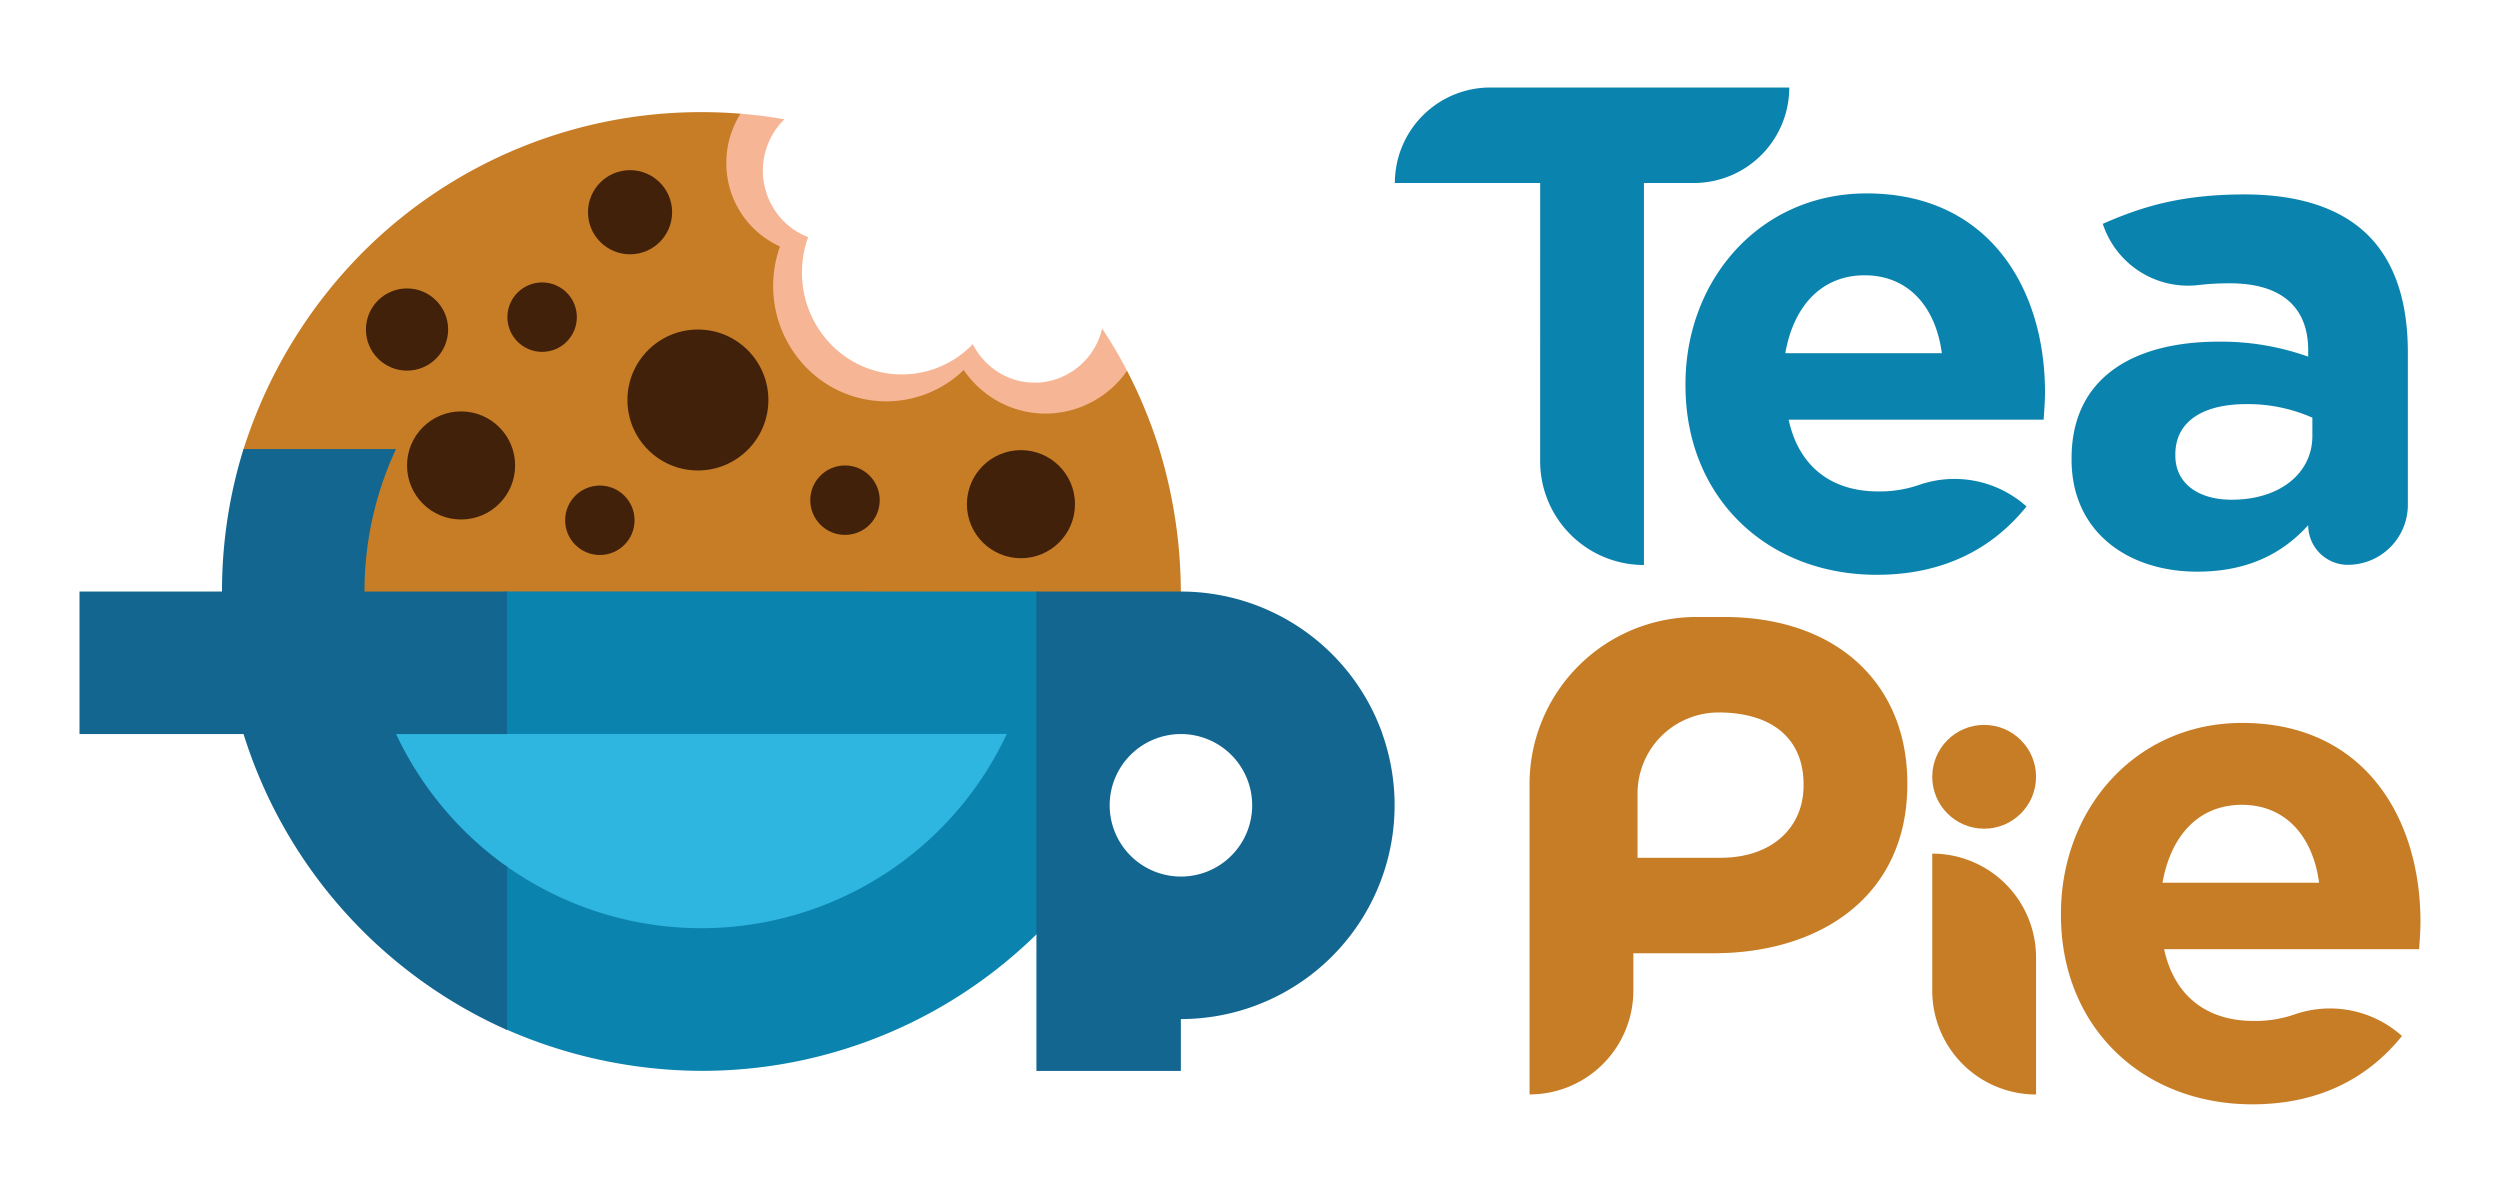 <svg id="Layer_1" data-name="Layer 1" xmlns="http://www.w3.org/2000/svg" viewBox="0 0 1000 476.71"><defs><style>.cls-1{fill:#0a83ae;}.cls-2{fill:#c77d26;}.cls-3{fill:#2eb6e0;}.cls-4{fill:#f6b696;}.cls-5{fill:#126690;}.cls-6{fill:#42210b;}</style></defs><title>Main Combined Logo</title><path class="cls-1" d="M616.07,73.2H557.95A38.19,38.19,0,0,1,596.14,35H715.71A38.19,38.19,0,0,1,677.51,73.2H657.58V226h0a41.52,41.52,0,0,1-41.52-41.52Z"/><path class="cls-1" d="M674.19,154.19v-.55c0-41.83,29.8-76.28,72.45-76.28,48.94,0,71.36,38,71.36,79.56,0,3.28-.27,7.11-.55,10.94h-102c4.1,18.87,17.22,28.71,35.82,28.71a47.8,47.8,0,0,0,16.33-2.6,43.2,43.2,0,0,1,43,8.61h0c-13.67,17-33.36,27.34-59.88,27.34C706.73,229.92,674.19,199,674.19,154.19Zm102.55-12.9c-2.46-18.59-13.4-31.17-30.9-31.17-17.22,0-28.43,12.3-31.72,31.17Z"/><path class="cls-1" d="M828.63,183.87v-.56c0-31.92,24.28-46.65,58.92-46.65a103.87,103.87,0,0,1,35.73,6v-2.54c0-17.23-10.65-26.8-31.39-26.8a106.43,106.43,0,0,0-12.51.7,35.86,35.86,0,0,1-38.26-24.49h0c16.11-7.11,31.94-11.76,56.78-11.76,22.66,0,39,6,49.41,16.41,10.92,10.94,15.83,27.07,15.83,46.75v61a24,24,0,0,1-24,24h0a15.86,15.86,0,0,1-15.86-15.86h0c-10.12,11.21-24.07,18.59-44.32,18.59C851.34,228.71,828.63,212.86,828.63,183.87Zm96.32-9.48v-7.32a64,64,0,0,0-26.32-5.43c-17.63,0-28.49,7.05-28.49,20.08v.54c0,11.12,9.22,17.63,22.52,17.63C911.92,199.9,924.95,189.31,924.95,174.39Z"/><path class="cls-2" d="M611.82,313.63a66.84,66.84,0,0,1,66.84-66.84h10.84c45.76,0,73.43,27.18,73.43,66.43v.55c0,44.47-34.52,67.53-77.54,67.53H653.34v14.95a41.52,41.52,0,0,1-41.52,41.52h0Zm76.39,29.48c21,0,33.21-12.49,33.21-28.79v-.54c0-18.74-13.07-28.79-34-28.79h0a32.4,32.4,0,0,0-32.4,32.4v25.73Z"/><path class="cls-2" d="M772.9,341.45h0A41.52,41.52,0,0,1,814.42,383v54.8h0a41.52,41.52,0,0,1-41.52-41.52Z"/><path class="cls-2" d="M824.38,366v-.55c0-41.83,29.8-76.28,72.45-76.28,48.94,0,71.36,38,71.36,79.56,0,3.28-.27,7.11-.55,10.94h-102c4.1,18.87,17.22,28.71,35.82,28.71a47.8,47.8,0,0,0,16.33-2.6,43.2,43.2,0,0,1,43,8.61h0c-13.67,17-33.36,27.34-59.88,27.34C856.92,441.71,824.38,410.81,824.38,366Zm103.25-12.9c-2.46-18.59-13.4-31.17-30.9-31.17-17.22,0-28.43,12.3-31.72,31.17Z"/><circle class="cls-2" cx="793.66" cy="310.72" r="20.76"/><path class="cls-3" d="M404.19,293.15a136.43,136.43,0,0,1-202,53.91l-.28-.2A137.09,137.09,0,0,1,163,304.63q-3.27-5.56-6.05-11.48Z"/><path class="cls-4" d="M450.88,148.38c-7.24,10.38-19.19,17.92-32.63,17.92-1,0-1.95,0-2.91-.11a39.2,39.2,0,0,1-21.93-8.73,40.64,40.64,0,0,1-7.91-8.58c-.61.6-1.25,1.18-1.9,1.73a44.57,44.57,0,0,1-61.14-2.82c-8.13-8.34-14-20.71-14-33.41a47.39,47.39,0,0,1,.91-9.27,46.34,46.34,0,0,1,1.81-6.53,36.46,36.46,0,0,1-21.48-33.41c0-7.25,2.75-14,6.33-19.71,5.93.47,12,1.24,17.75,2.25a28.74,28.74,0,0,0,2,42.85,27.63,27.63,0,0,0,7.48,4.28,41.32,41.32,0,0,0-1.75,6.43,42,42,0,0,0-.71,6.69c0,.35,0,.69,0,1A41,41,0,0,0,332,137.34a39.37,39.37,0,0,0,47.41,7.7,36.47,36.47,0,0,0,3.18-1.92,40.42,40.42,0,0,0,6.52-5.45,28.55,28.55,0,0,0,11.3,11.86,27.21,27.21,0,0,0,13.42,3.52c.49,0,1,0,1.46,0a28,28,0,0,0,25.56-21.65A192.46,192.46,0,0,1,450.88,148.38Z"/><path class="cls-2" d="M472.34,237.49H144.94a134.37,134.37,0,0,1,12.61-57H97.16a195.36,195.36,0,0,1,48.66-80.29A191.23,191.23,0,0,1,280.58,44.85q7.89,0,15.63.63a36.88,36.88,0,0,0-5.67,19.7A36.46,36.46,0,0,0,312,98.59a46.34,46.34,0,0,0-1.81,6.53,47.39,47.39,0,0,0-.91,9.27,46.46,46.46,0,0,0,13.16,32.53,44.57,44.57,0,0,0,61.14,2.82c.65-.55,1.29-1.13,1.9-1.73a40.64,40.64,0,0,0,7.91,8.58,39.2,39.2,0,0,0,21.93,8.73c1,.08,1.93.11,2.91.11a39.66,39.66,0,0,0,32.57-17.15,191,191,0,0,1,12.91,31.34A197.65,197.65,0,0,1,472.34,237.49Z"/><path class="cls-1" d="M415.34,236.61V373q-3.22,3.2-6.6,6.22a191.08,191.08,0,0,1-128.17,49.12,195.46,195.46,0,0,1-78.63-16.82v-65.5l1.16.83a134.93,134.93,0,0,0,199.62-53.27H201.94v-57Z"/><path class="cls-5" d="M553,293.62a85.54,85.54,0,0,0-80.63-57H414.57V428.38h57.77V407.63a85.54,85.54,0,0,0,80.63-114Zm-80.63,57a28.5,28.5,0,1,1,28.5-28.5A28.48,28.48,0,0,1,472.34,350.62Z"/><circle class="cls-6" cx="279.16" cy="160" r="28.19"/><circle class="cls-6" cx="408.38" cy="201.67" r="21.62"/><circle class="cls-6" cx="252.02" cy="84.89" r="16.83"/><circle class="cls-6" cx="162.81" cy="131.81" r="16.44"/><circle class="cls-6" cx="239.94" cy="208.11" r="13.89"/><circle class="cls-6" cx="338" cy="200.07" r="13.89"/><circle class="cls-6" cx="216.85" cy="126.86" r="13.89"/><circle class="cls-6" cx="184.43" cy="186.18" r="21.62"/><path class="cls-5" d="M158.43,293.62q2.74,5.83,6,11.34a135.47,135.47,0,0,0,38.41,41.73V412A192.2,192.2,0,0,1,97.42,293.62H31.8v-57h57a191.79,191.79,0,0,1,8.61-57h61a134.37,134.37,0,0,0-12.61,57h57v57Z"/></svg>